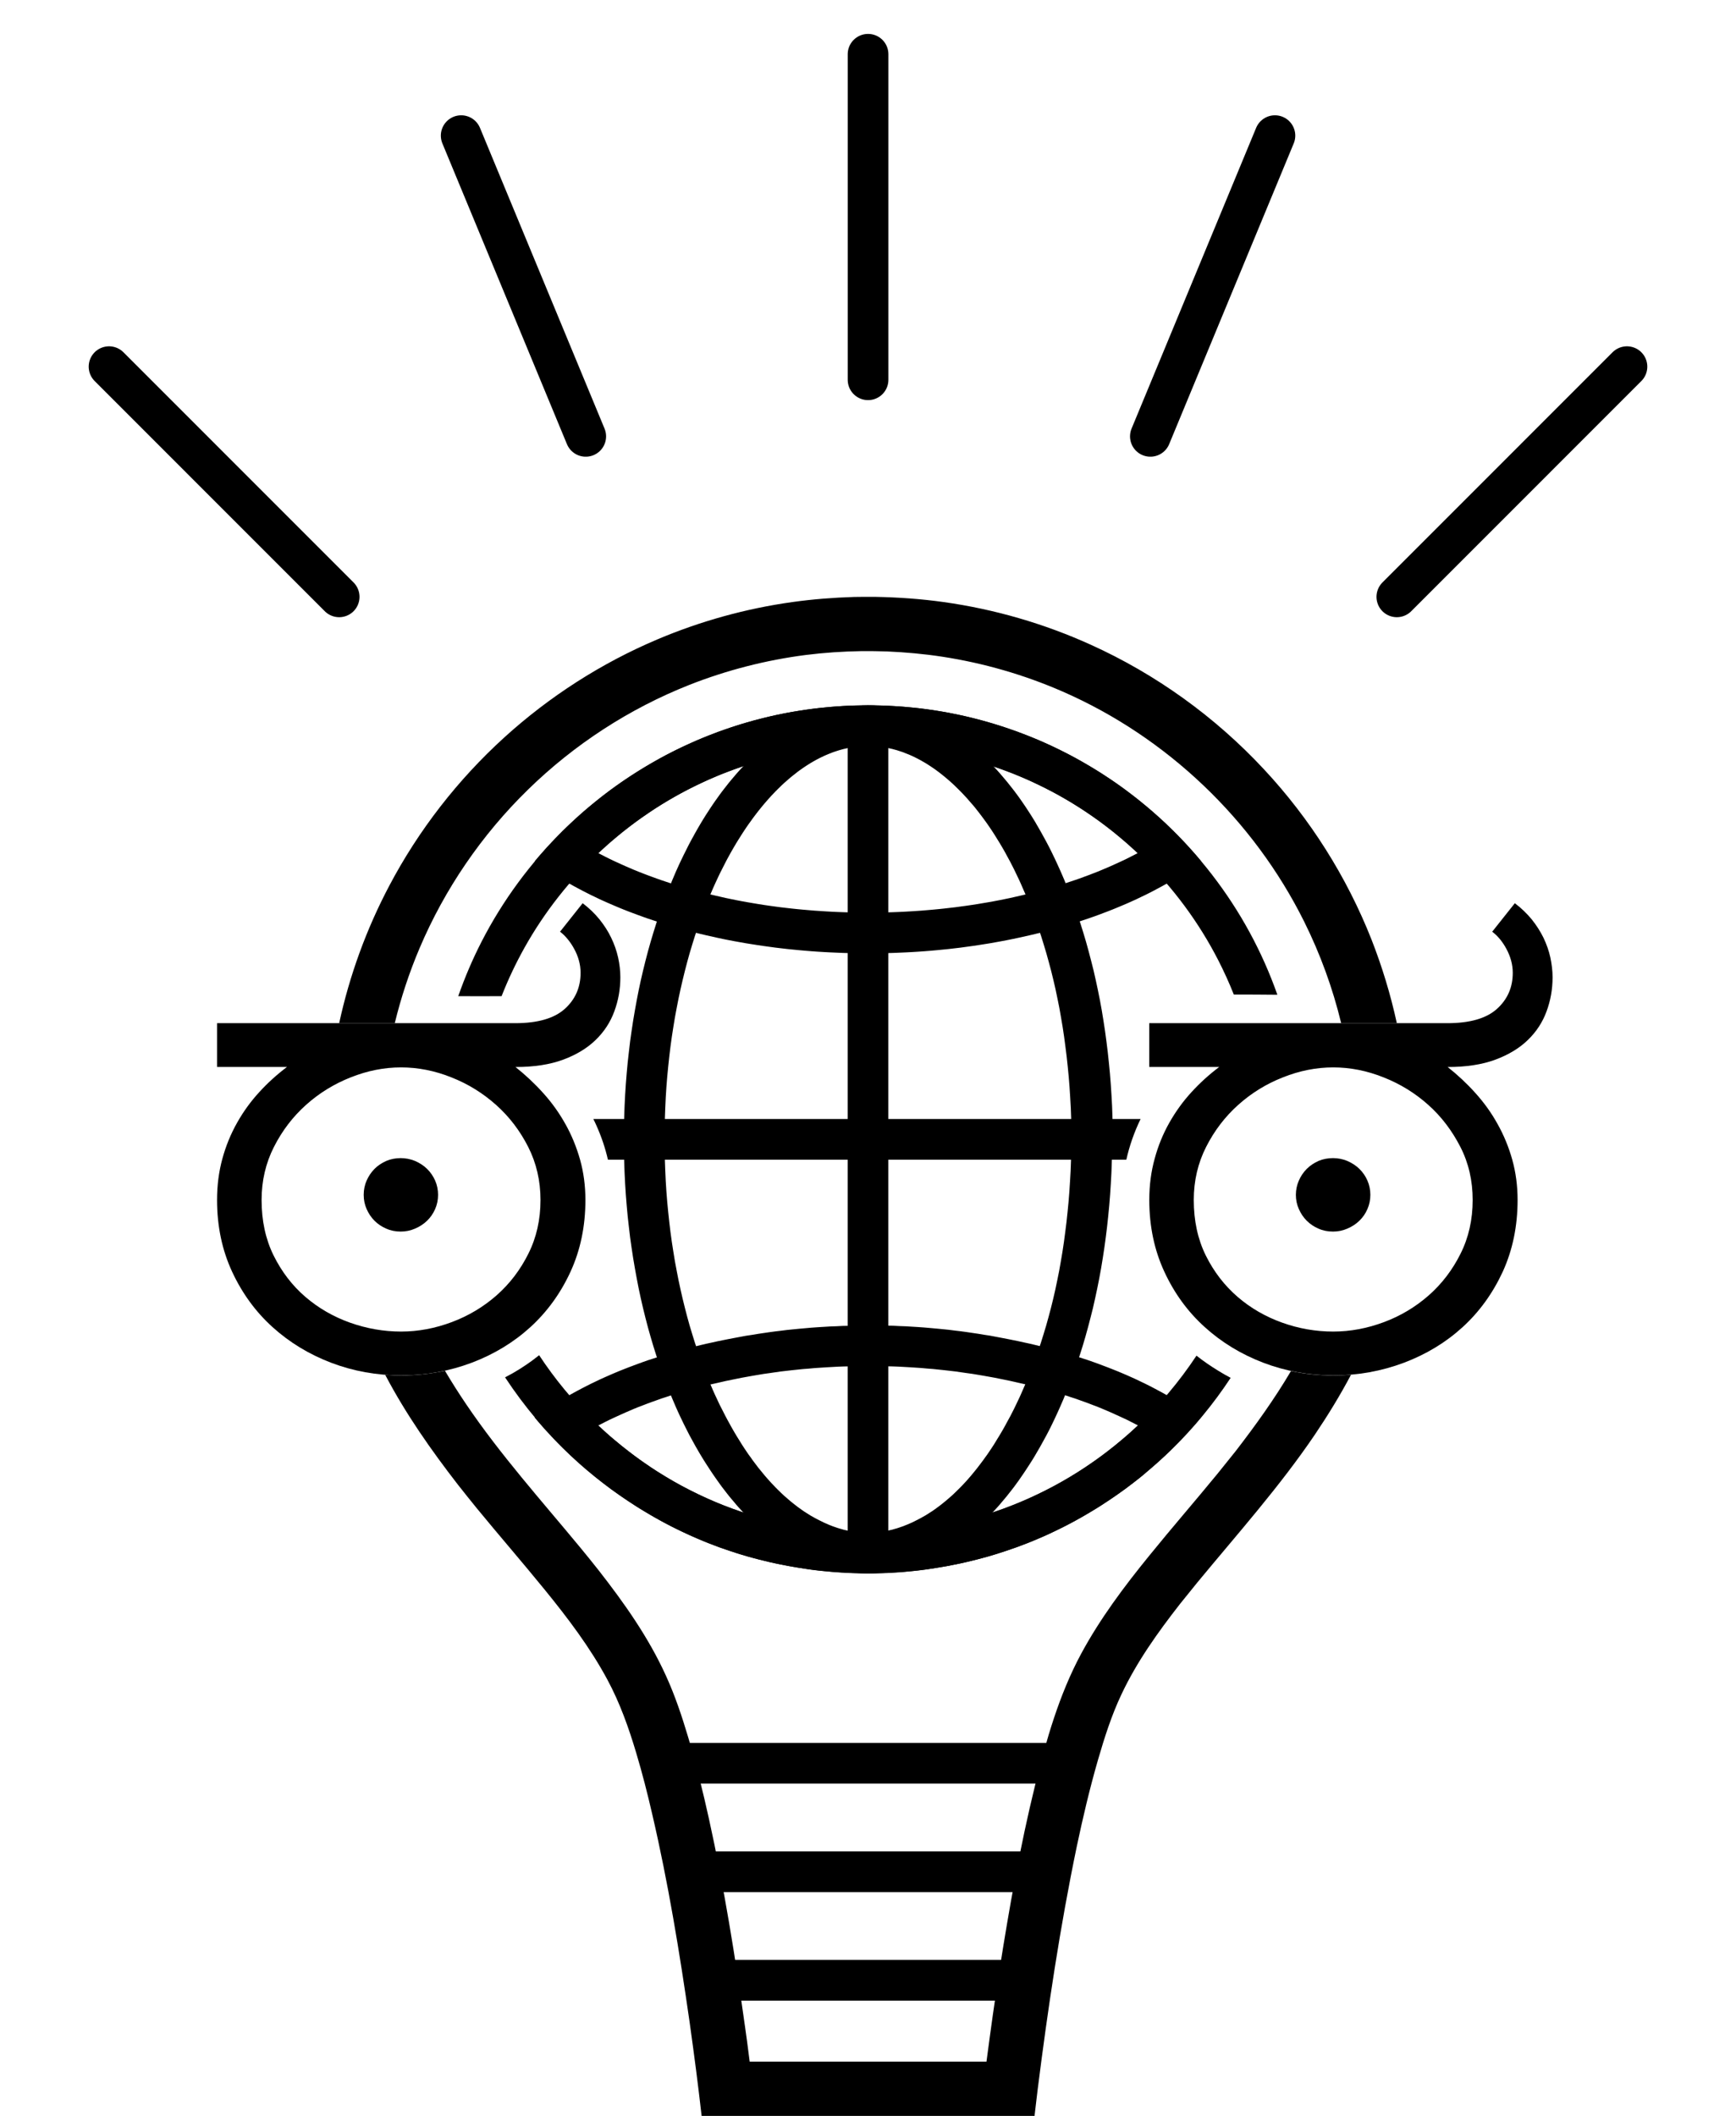 <?xml version="1.0" encoding="utf-8"?>
<!-- Generator: Adobe Illustrator 16.0.4, SVG Export Plug-In . SVG Version: 6.00 Build 0)  -->
<!DOCTYPE svg PUBLIC "-//W3C//DTD SVG 1.1//EN" "http://www.w3.org/Graphics/SVG/1.1/DTD/svg11.dtd">
<svg version="1.1" id="_x34_04" xmlns:x="http://ns.adobe.com/Extensibility/1.0/" xmlns:i="http://ns.adobe.com/AdobeIllustrator/10.0/" xmlns:graph="http://ns.adobe.com/Graphs/1.0/"
	 xmlns="http://www.w3.org/2000/svg" xmlns:xlink="http://www.w3.org/1999/xlink" xmlns:a="http://ns.adobe.com/AdobeSVGViewerExtensions/3.0/"
	 x="0px" y="0px" width="32px" height="39px" viewBox="0 0 32 39" enable-background="new 0 0 32 39" xml:space="preserve">
<g id="icon">
	<path fill="none" stroke="#000000" stroke-width="0.75" stroke-linejoin="round" stroke-miterlimit="10" d="M13.001,36.5H19
		 M12.501,34.5h7 M12.001,32.5h8"/>
	<path fill-rule="evenodd" clip-rule="evenodd" d="M8.202,25.266c0.124,0.209,0.255,0.416,0.392,0.618
		c0.634,0.937,1.39,1.778,2.108,2.647c0.113,0.137,0.224,0.275,0.334,0.414c0.474,0.607,0.922,1.24,1.241,1.945
		c0.167,0.365,0.294,0.748,0.409,1.133c0.147,0.494,0.27,0.994,0.381,1.496c0.282,1.276,0.489,2.569,0.67,3.864l0.033,0.237
		L13.819,38h4.365c0.038-0.289,0.077-0.579,0.118-0.868c0.039-0.274,0.08-0.549,0.122-0.823c0.18-1.144,0.381-2.285,0.657-3.408
		c0.204-0.828,0.44-1.66,0.846-2.416c0.351-0.651,0.796-1.245,1.263-1.818c0.41-0.506,0.839-0.999,1.252-1.503
		c0.112-0.138,0.224-0.277,0.335-0.417c0.366-0.475,0.716-0.961,1.02-1.477c0.253,0.055,0.513,0.082,0.78,0.082
		c0.109,0,0.219-0.004,0.327-0.014c-0.201,0.381-0.427,0.749-0.667,1.105c-0.651,0.961-1.426,1.828-2.163,2.721
		c-0.107,0.132-0.214,0.264-0.32,0.396c-0.409,0.524-0.799,1.068-1.083,1.672c-0.183,0.387-0.313,0.797-0.432,1.207
		c-0.152,0.526-0.278,1.061-0.391,1.597c-0.308,1.481-0.532,2.979-0.721,4.481l-0.031,0.26L19.07,39h-6.137
		c-0.031-0.275-0.065-0.553-0.1-0.828c-0.039-0.3-0.079-0.599-0.121-0.898c-0.185-1.287-0.395-2.572-0.69-3.838
		c-0.087-0.379-0.183-0.754-0.294-1.125c-0.139-0.466-0.301-0.922-0.531-1.35c-0.32-0.596-0.732-1.139-1.158-1.662
		c-0.411-0.505-0.839-0.998-1.252-1.501c-0.117-0.144-0.233-0.289-0.348-0.435c-0.493-0.637-0.955-1.295-1.331-2.008L7.099,25.34
		c0.097,0.008,0.195,0.012,0.294,0.012C7.67,25.352,7.94,25.322,8.202,25.266L8.202,25.266z M6.252,18.859
		c0.191-0.881,0.502-1.735,0.923-2.532c0.541-1.026,1.263-1.955,2.121-2.735c0.831-0.755,1.789-1.37,2.824-1.808
		c0.794-0.336,1.632-0.568,2.486-0.687c0.377-0.053,0.756-0.082,1.137-0.094C15.872,11.001,16,11,16.129,11.001
		c0.423,0.008,0.846,0.037,1.265,0.096c0.935,0.131,1.85,0.396,2.709,0.785c1.204,0.544,2.297,1.331,3.197,2.299
		c0.849,0.91,1.524,1.979,1.981,3.136c0.196,0.501,0.353,1.017,0.467,1.542h-1.026c-0.156-0.647-0.386-1.276-0.682-1.872
		c-0.934-1.877-2.528-3.398-4.449-4.239c-0.709-0.31-1.459-0.527-2.224-0.644c-0.338-0.052-0.678-0.082-1.02-0.097
		c-0.154-0.005-0.309-0.007-0.464-0.006c-0.344,0.006-0.686,0.028-1.027,0.071c-0.734,0.094-1.456,0.279-2.145,0.55
		c-1.109,0.438-2.126,1.099-2.978,1.932c-0.852,0.831-1.537,1.832-2.001,2.928c-0.189,0.446-0.341,0.907-0.455,1.377H6.252
		L6.252,18.859z"/>
	<path fill-rule="evenodd" clip-rule="evenodd" d="M22.685,25.396c-0.315,0.479-0.684,0.926-1.096,1.328
		c-0.714,0.696-1.557,1.258-2.475,1.646c-0.951,0.402-1.979,0.615-3.011,0.628c-1.037,0.013-2.072-0.174-3.037-0.554
		c-0.929-0.366-1.786-0.908-2.517-1.588c-0.469-0.438-0.886-0.932-1.239-1.469c0.048-0.025,0.096-0.051,0.144-0.078
		c0.17-0.098,0.332-0.207,0.484-0.33c0.288,0.437,0.622,0.842,0.997,1.207c0.646,0.631,1.41,1.142,2.242,1.494
		c0.862,0.363,1.793,0.557,2.729,0.567c0.939,0.012,1.878-0.157,2.752-0.502c0.842-0.331,1.619-0.823,2.281-1.438
		c0.423-0.395,0.798-0.839,1.116-1.32c0.126,0.1,0.259,0.191,0.396,0.275C22.528,25.311,22.606,25.354,22.685,25.396L22.685,25.396z
		 M22.743,18.331c-0.085-0.215-0.181-0.425-0.286-0.631c-0.718-1.402-1.895-2.552-3.314-3.235c-0.615-0.297-1.273-0.505-1.947-0.617
		c-0.334-0.055-0.67-0.085-1.008-0.096c-0.094-0.001-0.188-0.002-0.281-0.001c-0.339,0.006-0.676,0.031-1.011,0.083
		c-0.677,0.103-1.338,0.303-1.958,0.593c-1.374,0.641-2.53,1.718-3.27,3.041c-0.161,0.288-0.302,0.586-0.422,0.893
		c-0.266,0.002-0.533,0.001-0.799,0c0.12-0.344,0.263-0.679,0.429-1.003c0.778-1.518,2.043-2.768,3.57-3.526
		c0.675-0.336,1.397-0.574,2.139-0.707c0.366-0.065,0.735-0.103,1.107-0.119c0.137-0.004,0.275-0.006,0.413-0.005
		c0.373,0.007,0.746,0.035,1.114,0.091c0.748,0.114,1.479,0.336,2.163,0.655c1.545,0.722,2.84,1.941,3.654,3.44
		c0.2,0.368,0.371,0.753,0.51,1.148C23.278,18.332,23.01,18.331,22.743,18.331L22.743,18.331z"/>
	<path fill-rule="evenodd" clip-rule="evenodd" d="M21.025,20.625c-0.116,0.238-0.205,0.491-0.263,0.75h-9.556
		c-0.049-0.214-0.12-0.424-0.21-0.625c-0.019-0.043-0.038-0.084-0.059-0.125H21.025L21.025,20.625z"/>
	
		<line fill="none" stroke="#000000" stroke-width="0.75" stroke-linejoin="round" stroke-miterlimit="10" x1="16" y1="13.2" x2="16" y2="28.8"/>
	<path fill-rule="evenodd" clip-rule="evenodd" d="M16.059,13.001l0.058,0.002l0.058,0.003l0.059,0.004l0.057,0.006l0.057,0.007
		l0.057,0.009l0.058,0.009l0.058,0.011l0.056,0.012l0.056,0.014l0.057,0.014l0.056,0.016l0.055,0.017l0.056,0.018l0.056,0.02
		l0.054,0.02l0.055,0.022l0.055,0.023l0.054,0.024l0.054,0.025l0.054,0.027l0.054,0.027l0.053,0.029l0.052,0.03l0.054,0.031
		l0.052,0.032l0.052,0.033l0.051,0.034l0.052,0.035l0.051,0.037l0.051,0.037l0.05,0.039l0.05,0.039l0.051,0.041l0.049,0.041
		l0.049,0.043l0.049,0.044l0.048,0.044l0.048,0.046l0.049,0.047l0.047,0.048l0.047,0.048l0.047,0.05l0.046,0.05l0.046,0.052
		l0.045,0.053l0.045,0.053l0.045,0.054l0.044,0.056l0.045,0.056l0.044,0.057l0.043,0.058l0.043,0.059l0.042,0.06l0.042,0.061
		l0.041,0.061l0.041,0.063l0.041,0.063l0.04,0.064l0.04,0.065l0.038,0.066l0.039,0.067l0.038,0.067l0.038,0.069l0.038,0.069
		l0.037,0.069l0.037,0.071l0.036,0.072l0.035,0.072l0.035,0.073l0.034,0.073l0.034,0.075l0.034,0.075l0.066,0.153l0.062,0.155
		l0.062,0.158l0.06,0.161l0.057,0.164l0.057,0.166l0.053,0.169l0.051,0.171l0.048,0.174l0.046,0.176l0.045,0.178l0.041,0.181
		l0.039,0.183l0.037,0.184l0.034,0.187l0.031,0.189l0.029,0.191l0.026,0.192l0.024,0.195l0.021,0.196l0.019,0.197l0.016,0.2
		l0.013,0.201l0.011,0.201l0.007,0.204l0.005,0.205L20.5,21l-0.001,0.206l-0.005,0.205l-0.007,0.204l-0.011,0.201l-0.013,0.201
		l-0.016,0.2l-0.019,0.197l-0.021,0.196l-0.024,0.195l-0.026,0.191l-0.029,0.191l-0.031,0.188l-0.034,0.187l-0.037,0.185
		l-0.039,0.183l-0.041,0.182l-0.045,0.178l-0.046,0.176l-0.048,0.174l-0.051,0.172l-0.053,0.168l-0.057,0.166l-0.057,0.164
		l-0.06,0.162l-0.062,0.157l-0.062,0.155l-0.066,0.152l-0.034,0.076l-0.034,0.074l-0.034,0.073l-0.035,0.073l-0.035,0.072
		l-0.036,0.071l-0.037,0.071l-0.037,0.068l-0.038,0.069l-0.038,0.069l-0.038,0.066l-0.039,0.067l-0.038,0.065l-0.04,0.065
		l-0.04,0.063l-0.041,0.063l-0.041,0.063l-0.041,0.061l-0.042,0.061l-0.042,0.061l-0.043,0.059l-0.043,0.059l-0.044,0.057
		l-0.045,0.057l-0.044,0.056l-0.045,0.054l-0.045,0.053l-0.045,0.054l-0.046,0.052l-0.046,0.05l-0.047,0.05l-0.047,0.049
		l-0.047,0.047l-0.049,0.048l-0.048,0.046l-0.048,0.044l-0.049,0.044l-0.049,0.043l-0.049,0.041l-0.051,0.041l-0.05,0.039
		l-0.05,0.039L17.7,28.408l-0.051,0.037l-0.052,0.035l-0.051,0.033l-0.052,0.033l-0.052,0.032l-0.054,0.03l-0.052,0.031
		l-0.053,0.028l-0.054,0.026l-0.054,0.027l-0.054,0.025l-0.054,0.023l-0.055,0.023l-0.055,0.021l-0.054,0.021l-0.056,0.021
		l-0.056,0.018l-0.055,0.018l-0.056,0.016l-0.057,0.014l-0.056,0.014l-0.056,0.013l-0.058,0.011l-0.058,0.009l-0.057,0.009
		l-0.057,0.008l-0.057,0.006l-0.059,0.004l-0.058,0.003l-0.058,0.002L16,29l-0.058-0.001l-0.058-0.002l-0.058-0.003l-0.057-0.004
		l-0.058-0.006l-0.057-0.008l-0.057-0.009l-0.057-0.009l-0.056-0.011l-0.057-0.013l-0.056-0.014l-0.056-0.014l-0.056-0.016
		l-0.055-0.018l-0.055-0.018l-0.055-0.021l-0.055-0.021l-0.055-0.021l-0.054-0.023l-0.054-0.023l-0.054-0.025l-0.053-0.027
		l-0.053-0.026l-0.053-0.028l-0.053-0.031l-0.052-0.03l-0.053-0.032l-0.051-0.033l-0.052-0.033l-0.051-0.035L14.3,28.408
		l-0.051-0.037l-0.05-0.039l-0.05-0.039l-0.05-0.041l-0.049-0.041l-0.049-0.043l-0.049-0.044l-0.048-0.044l-0.048-0.046
		l-0.048-0.048l-0.047-0.047l-0.047-0.049l-0.047-0.05l-0.046-0.05l-0.046-0.052l-0.045-0.054l-0.045-0.053l-0.045-0.054
		l-0.044-0.056l-0.044-0.057l-0.044-0.057l-0.043-0.059l-0.042-0.059l-0.043-0.061l-0.042-0.061l-0.041-0.061l-0.041-0.063
		l-0.041-0.063l-0.04-0.063l-0.04-0.065l-0.039-0.065l-0.039-0.067l-0.038-0.066l-0.038-0.069l-0.038-0.069l-0.037-0.068
		l-0.036-0.071l-0.036-0.071l-0.036-0.072l-0.035-0.073l-0.035-0.073l-0.034-0.074l-0.034-0.076l-0.065-0.152l-0.064-0.155
		l-0.062-0.157l-0.06-0.162l-0.057-0.164l-0.055-0.166l-0.053-0.168l-0.051-0.172l-0.049-0.174l-0.046-0.176l-0.044-0.178
		l-0.042-0.182l-0.039-0.183l-0.036-0.185l-0.034-0.187l-0.032-0.188l-0.029-0.191l-0.027-0.191l-0.023-0.195l-0.022-0.196
		l-0.018-0.197l-0.016-0.2l-0.013-0.201l-0.01-0.201l-0.007-0.204l-0.004-0.205L11.5,21l0.002-0.206l0.004-0.205l0.007-0.204
		l0.01-0.201l0.013-0.201l0.016-0.2l0.018-0.197l0.022-0.196l0.023-0.195l0.027-0.192l0.029-0.191l0.032-0.189l0.034-0.187
		l0.036-0.184l0.039-0.183l0.042-0.181l0.044-0.178l0.046-0.176l0.049-0.174l0.051-0.171l0.053-0.169l0.055-0.166l0.057-0.164
		l0.06-0.161l0.062-0.158l0.064-0.155l0.065-0.153l0.034-0.075l0.034-0.075l0.035-0.073l0.035-0.073l0.036-0.072l0.036-0.072
		l0.036-0.071l0.037-0.069l0.038-0.069l0.038-0.069l0.038-0.067l0.039-0.067l0.039-0.066l0.04-0.065l0.04-0.064l0.041-0.063
		l0.041-0.063l0.041-0.061l0.042-0.061l0.043-0.06l0.042-0.059l0.043-0.058l0.044-0.057l0.044-0.056l0.044-0.056l0.045-0.054
		l0.045-0.053l0.045-0.053l0.046-0.052l0.046-0.05l0.047-0.05l0.047-0.048l0.047-0.048l0.048-0.047l0.048-0.046l0.048-0.044
		l0.049-0.044l0.049-0.043l0.049-0.041l0.05-0.041l0.05-0.039l0.05-0.039l0.051-0.037l0.051-0.037l0.051-0.035l0.052-0.034
		l0.051-0.033l0.053-0.032l0.052-0.031l0.053-0.03l0.053-0.029l0.053-0.027l0.053-0.027l0.054-0.025l0.054-0.024l0.054-0.023
		l0.055-0.022l0.055-0.02l0.055-0.02l0.055-0.018l0.055-0.017l0.056-0.016l0.056-0.014l0.056-0.014l0.057-0.012l0.056-0.011
		l0.057-0.009l0.057-0.009l0.057-0.007l0.058-0.006l0.057-0.004l0.058-0.003l0.058-0.002L16,13L16.059,13.001L16.059,13.001z
		 M15.959,13.751l-0.041,0.001l-0.041,0.002l-0.041,0.003l-0.041,0.005l-0.04,0.005l-0.041,0.006l-0.04,0.006l-0.041,0.008
		l-0.04,0.009l-0.041,0.009l-0.04,0.011l-0.04,0.011l-0.041,0.013l-0.04,0.013l-0.041,0.014l-0.04,0.016l-0.041,0.016l-0.04,0.017
		l-0.041,0.018l-0.04,0.019l-0.041,0.02l-0.041,0.021l-0.04,0.022l-0.041,0.023l-0.041,0.024l-0.04,0.025l-0.041,0.026l-0.041,0.027
		l-0.04,0.028l-0.041,0.029l-0.041,0.03l-0.04,0.032l-0.041,0.032l-0.041,0.033l-0.04,0.034l-0.04,0.035l-0.041,0.036l-0.04,0.037
		l-0.04,0.039l-0.04,0.039l-0.04,0.04l-0.039,0.041l-0.04,0.042l-0.039,0.043l-0.04,0.045L14.1,14.801l-0.039,0.046l-0.038,0.047
		l-0.039,0.048l-0.038,0.049l-0.038,0.05l-0.038,0.051l-0.037,0.052l-0.038,0.052l-0.037,0.054l-0.037,0.055l-0.036,0.055
		l-0.036,0.057l-0.036,0.057l-0.036,0.058l-0.035,0.059l-0.035,0.06l-0.035,0.061l-0.034,0.062l-0.034,0.062l-0.033,0.063
		l-0.033,0.065l-0.033,0.065l-0.033,0.065l-0.032,0.067l-0.031,0.067l-0.032,0.069l-0.03,0.067l-0.061,0.142l-0.059,0.143
		l-0.057,0.146l-0.055,0.149l-0.053,0.152L12.81,17.25l-0.049,0.157l-0.048,0.16l-0.045,0.162l-0.043,0.165l-0.041,0.167
		l-0.039,0.169l-0.037,0.172l-0.034,0.174l-0.033,0.176l-0.029,0.177l-0.028,0.18l-0.025,0.182l-0.022,0.183l-0.02,0.186
		l-0.018,0.188l-0.015,0.188l-0.012,0.189l-0.009,0.192l-0.007,0.192l-0.004,0.195L12.25,21l0.002,0.195l0.004,0.195l0.007,0.192
		l0.009,0.192l0.012,0.189l0.015,0.188l0.018,0.188l0.02,0.186l0.022,0.184l0.025,0.182l0.028,0.18l0.029,0.178l0.033,0.176
		l0.034,0.174l0.037,0.172l0.039,0.17l0.041,0.166l0.043,0.166l0.045,0.162l0.048,0.159l0.049,0.157l0.052,0.154l0.053,0.152
		l0.055,0.148l0.057,0.146l0.059,0.143l0.061,0.142l0.03,0.067l0.032,0.068l0.031,0.067l0.032,0.067l0.033,0.064l0.033,0.065
		l0.033,0.065l0.033,0.062l0.034,0.062l0.034,0.062l0.035,0.062l0.035,0.06l0.035,0.059l0.036,0.058l0.036,0.058l0.036,0.058
		l0.036,0.055l0.037,0.055l0.037,0.055l0.038,0.051l0.037,0.053l0.038,0.051l0.038,0.05l0.038,0.05l0.039,0.047l0.038,0.047
		l0.039,0.047l0.039,0.045l0.04,0.045l0.039,0.043l0.04,0.042l0.039,0.041l0.04,0.04l0.04,0.039l0.04,0.039l0.04,0.037l0.041,0.035
		l0.04,0.035l0.04,0.034l0.041,0.033l0.041,0.032l0.04,0.031l0.041,0.03l0.041,0.029l0.04,0.028l0.041,0.026l0.041,0.026l0.04,0.025
		l0.041,0.023l0.041,0.023l0.04,0.021l0.041,0.021l0.041,0.02l0.04,0.02l0.041,0.018l0.04,0.018l0.041,0.016l0.04,0.016l0.041,0.014
		l0.04,0.014l0.041,0.013l0.04,0.011l0.04,0.012l0.041,0.009l0.04,0.009l0.041,0.008l0.04,0.006l0.041,0.006l0.04,0.006l0.041,0.005
		l0.041,0.003l0.041,0.002l0.041,0.001L16,28.25l0.041-0.001l0.041-0.001l0.041-0.002l0.041-0.003l0.041-0.005l0.04-0.006
		l0.041-0.006l0.041-0.006l0.04-0.008l0.04-0.009l0.041-0.009l0.04-0.012l0.041-0.011l0.039-0.013l0.041-0.014l0.041-0.014
		l0.039-0.016l0.041-0.016l0.041-0.018l0.041-0.018l0.041-0.02l0.039-0.02l0.041-0.021l0.041-0.021l0.04-0.023l0.041-0.023
		l0.041-0.025l0.04-0.026l0.041-0.026l0.041-0.028l0.04-0.029l0.041-0.03l0.041-0.031l0.04-0.032l0.041-0.033l0.04-0.034
		l0.041-0.035l0.04-0.035l0.04-0.037l0.04-0.039l0.04-0.039l0.04-0.04l0.04-0.041l0.039-0.042l0.04-0.043l0.039-0.045l0.039-0.045
		l0.039-0.047l0.038-0.047l0.038-0.047l0.038-0.05l0.038-0.05l0.038-0.051l0.038-0.053l0.037-0.051l0.037-0.055l0.037-0.055
		l0.036-0.055l0.036-0.058l0.035-0.058l0.036-0.058l0.035-0.059l0.035-0.06l0.035-0.062l0.033-0.062l0.034-0.062l0.034-0.062
		l0.033-0.065l0.033-0.065l0.031-0.064l0.032-0.067l0.032-0.067l0.031-0.068l0.029-0.067l0.062-0.142l0.059-0.143l0.058-0.146
		l0.055-0.148l0.054-0.152l0.052-0.154l0.049-0.157l0.048-0.159l0.045-0.162l0.044-0.166l0.041-0.166l0.039-0.17l0.036-0.172
		l0.035-0.174l0.031-0.176l0.03-0.178l0.027-0.18l0.024-0.182l0.023-0.184l0.02-0.186l0.018-0.188l0.015-0.188l0.012-0.189
		l0.011-0.192l0.007-0.192l0.004-0.195L19.75,21l-0.001-0.195l-0.004-0.195l-0.007-0.192l-0.011-0.192l-0.012-0.189l-0.015-0.188
		l-0.018-0.188l-0.02-0.186l-0.023-0.183l-0.024-0.182l-0.027-0.18l-0.03-0.177l-0.031-0.176l-0.035-0.174l-0.036-0.172
		l-0.039-0.169l-0.041-0.167l-0.044-0.165l-0.045-0.162l-0.048-0.16L19.19,17.25l-0.052-0.154l-0.054-0.152l-0.055-0.149
		l-0.058-0.146l-0.059-0.143l-0.062-0.142l-0.029-0.067l-0.031-0.069l-0.032-0.067l-0.032-0.067l-0.031-0.065l-0.033-0.065
		l-0.033-0.065l-0.034-0.063l-0.034-0.062l-0.033-0.062l-0.035-0.061l-0.035-0.06l-0.035-0.059l-0.036-0.058l-0.035-0.057
		l-0.036-0.057l-0.036-0.055l-0.037-0.055l-0.037-0.054l-0.037-0.052l-0.038-0.052l-0.038-0.051l-0.038-0.05l-0.038-0.049
		l-0.038-0.048l-0.038-0.047L17.9,14.801l-0.039-0.045l-0.039-0.045l-0.04-0.043l-0.039-0.042l-0.04-0.041l-0.04-0.04l-0.04-0.039
		l-0.04-0.039l-0.04-0.037l-0.04-0.036l-0.041-0.035l-0.04-0.034l-0.041-0.033l-0.04-0.032L17.3,14.228l-0.041-0.03l-0.04-0.029
		l-0.041-0.028l-0.041-0.027l-0.04-0.026l-0.041-0.025l-0.041-0.024l-0.04-0.023l-0.041-0.022l-0.041-0.021l-0.039-0.02
		l-0.041-0.019l-0.041-0.018l-0.041-0.017l-0.041-0.016l-0.039-0.016l-0.041-0.014l-0.041-0.013l-0.039-0.013l-0.041-0.011
		l-0.04-0.011l-0.041-0.009l-0.04-0.009l-0.04-0.008l-0.041-0.006l-0.04-0.006l-0.041-0.005l-0.041-0.005l-0.041-0.003l-0.041-0.002
		l-0.041-0.001L16,13.75L15.959,13.751L15.959,13.751z"/>
	<path fill-rule="evenodd" clip-rule="evenodd" d="M16.116,13.001l0.114,0.002l0.115,0.004l0.114,0.006l0.114,0.007l0.113,0.009
		L16.8,13.04l0.113,0.011l0.112,0.014l0.11,0.015l0.112,0.017l0.11,0.018l0.109,0.019l0.11,0.022l0.108,0.022l0.108,0.024
		l0.108,0.026l0.107,0.027l0.106,0.028l0.106,0.03l0.105,0.031l0.104,0.033l0.105,0.034l0.103,0.036l0.104,0.036l0.103,0.039
		l0.102,0.039l0.102,0.041l0.101,0.042l0.1,0.044l0.099,0.045l0.099,0.046l0.097,0.047l0.097,0.049l0.097,0.05l0.095,0.051
		l0.095,0.053l0.093,0.054l0.094,0.055l0.092,0.056l0.092,0.057l0.09,0.059l0.09,0.059l0.089,0.061l0.088,0.062l0.087,0.063
		l0.086,0.065l0.085,0.065l0.085,0.067l0.083,0.068l0.082,0.068l0.082,0.07l0.08,0.071l0.08,0.072l0.079,0.073l0.076,0.074
		l0.077,0.075l0.075,0.076l0.075,0.077l0.074,0.078l0.071,0.079l0.072,0.08l0.07,0.081l0.068,0.082l-0.065,0.048l-0.068,0.048
		l-0.068,0.047l-0.07,0.046l-0.072,0.046l-0.072,0.045l-0.073,0.045l-0.075,0.044l-0.075,0.043l-0.077,0.043l-0.078,0.042
		l-0.079,0.042l-0.079,0.041l-0.082,0.041l-0.082,0.039l-0.083,0.04l-0.084,0.038l-0.085,0.038l-0.087,0.037l-0.088,0.037
		l-0.088,0.036l-0.089,0.035l-0.09,0.034l-0.09,0.034l-0.092,0.033l-0.094,0.033l-0.093,0.031l-0.095,0.031l-0.095,0.031
		l-0.097,0.029l-0.097,0.029l-0.098,0.028l-0.099,0.027l-0.099,0.027l-0.101,0.026l-0.101,0.025l-0.102,0.024l-0.103,0.023
		l-0.103,0.023l-0.104,0.022l-0.104,0.021l-0.105,0.02l-0.105,0.019l-0.106,0.019l-0.107,0.017l-0.107,0.017l-0.109,0.016
		l-0.108,0.015l-0.109,0.015l-0.111,0.013l-0.11,0.013l-0.111,0.011l-0.112,0.011l-0.112,0.01l-0.113,0.009l-0.113,0.008
		l-0.113,0.007l-0.115,0.006l-0.115,0.005l-0.115,0.005l-0.115,0.003l-0.117,0.003l-0.117,0.001H16h-0.117l-0.117-0.001
		l-0.116-0.003l-0.116-0.003l-0.116-0.005l-0.115-0.005l-0.114-0.006l-0.115-0.007l-0.113-0.008l-0.113-0.009l-0.113-0.01
		l-0.112-0.011l-0.111-0.011l-0.111-0.013l-0.11-0.013l-0.11-0.015l-0.109-0.015l-0.108-0.016l-0.108-0.017l-0.107-0.017
		l-0.107-0.019l-0.106-0.019l-0.105-0.02l-0.105-0.021l-0.103-0.022l-0.103-0.023l-0.103-0.023l-0.101-0.024l-0.101-0.025
		l-0.1-0.026l-0.1-0.027l-0.098-0.027l-0.098-0.028l-0.097-0.029l-0.096-0.029l-0.095-0.031l-0.094-0.031l-0.094-0.031l-0.093-0.033
		l-0.091-0.033l-0.091-0.034l-0.09-0.034l-0.089-0.035l-0.088-0.036l-0.087-0.037l-0.086-0.037l-0.086-0.038l-0.084-0.038
		l-0.083-0.04l-0.082-0.039l-0.081-0.041l-0.08-0.041l-0.079-0.042l-0.078-0.042l-0.077-0.043l-0.076-0.043l-0.075-0.044
		l-0.073-0.045l-0.073-0.045l-0.071-0.046l-0.07-0.046l-0.069-0.047l-0.068-0.048l-0.067-0.048l0.069-0.082l0.071-0.081l0.071-0.08
		l0.073-0.079l0.073-0.078l0.075-0.077l0.075-0.076l0.077-0.075l0.078-0.074l0.078-0.073l0.08-0.072l0.08-0.071l0.082-0.07
		l0.082-0.068l0.084-0.068l0.084-0.067l0.085-0.065l0.086-0.065l0.087-0.063l0.088-0.062l0.089-0.061l0.089-0.059l0.091-0.059
		l0.091-0.057l0.092-0.056l0.093-0.055l0.094-0.054l0.094-0.053l0.095-0.051l0.096-0.05l0.097-0.049l0.098-0.047l0.098-0.046
		l0.099-0.045l0.099-0.044l0.101-0.042l0.101-0.041l0.102-0.039l0.102-0.039l0.103-0.036l0.104-0.036l0.104-0.034l0.105-0.033
		l0.106-0.031l0.106-0.03l0.107-0.028l0.107-0.027l0.108-0.026l0.108-0.024l0.109-0.022l0.11-0.022l0.11-0.019l0.111-0.018
		l0.111-0.017l0.111-0.015l0.112-0.014L15.2,13.04l0.113-0.011l0.113-0.009l0.114-0.007l0.115-0.006l0.114-0.004l0.116-0.002L16,13
		L16.116,13.001L16.116,13.001z M15.895,13.751l-0.104,0.002l-0.104,0.004l-0.104,0.005l-0.104,0.006l-0.102,0.008l-0.103,0.01
		l-0.102,0.011l-0.102,0.012l-0.101,0.014l-0.1,0.015l-0.101,0.016l-0.099,0.018l-0.099,0.019l-0.099,0.02l-0.099,0.022
		l-0.097,0.023l-0.097,0.025l-0.097,0.026l-0.096,0.027l-0.096,0.028l-0.095,0.03l-0.094,0.03l-0.094,0.033l-0.094,0.033
		l-0.092,0.035l-0.093,0.035l-0.091,0.037l-0.091,0.039l-0.09,0.039l-0.09,0.041l-0.089,0.042l-0.088,0.043L12.7,14.543
		l-0.087,0.045l-0.086,0.046l-0.086,0.048l-0.085,0.049l-0.084,0.049l-0.083,0.051l-0.083,0.052l-0.082,0.053l-0.081,0.055
		l-0.08,0.055l-0.08,0.056l-0.079,0.057l-0.078,0.059l-0.077,0.059l-0.077,0.06l-0.075,0.062l-0.075,0.062l-0.074,0.063
		l-0.073,0.065l-0.072,0.065l-0.071,0.066l-0.004,0.004l0.05,0.026l0.072,0.037l0.074,0.037l0.074,0.036l0.076,0.035l0.077,0.035
		l0.078,0.035l0.079,0.034l0.079,0.034l0.081,0.033l0.082,0.032l0.083,0.032l0.084,0.031l0.085,0.031l0.085,0.03l0.087,0.029
		l0.087,0.029l0.089,0.028l0.089,0.027l0.09,0.027l0.091,0.026l0.092,0.026l0.093,0.024l0.093,0.024l0.095,0.024l0.095,0.022
		l0.096,0.022l0.096,0.022l0.097,0.02l0.098,0.02l0.099,0.019l0.1,0.018l0.1,0.017l0.101,0.017l0.101,0.016l0.102,0.015l0.103,0.014
		l0.103,0.014l0.104,0.012l0.105,0.012l0.105,0.011l0.106,0.01l0.106,0.009l0.107,0.009l0.107,0.007l0.108,0.007l0.108,0.006
		l0.109,0.005l0.11,0.004l0.109,0.003l0.11,0.003l0.111,0.001H16h0.111l0.111-0.001l0.109-0.003l0.109-0.003l0.109-0.004
		l0.109-0.005l0.107-0.006l0.108-0.007l0.106-0.007l0.107-0.009l0.106-0.009l0.105-0.01l0.105-0.011l0.104-0.012l0.104-0.012
		l0.103-0.014l0.104-0.014l0.102-0.015l0.103-0.016l0.1-0.017l0.101-0.017l0.1-0.018l0.099-0.019l0.099-0.02l0.097-0.02l0.097-0.022
		l0.096-0.022l0.096-0.022l0.094-0.024l0.093-0.024l0.093-0.024l0.093-0.026l0.091-0.026l0.09-0.027l0.089-0.027l0.089-0.028
		l0.087-0.029l0.087-0.029l0.087-0.03l0.084-0.031l0.084-0.031l0.083-0.032l0.082-0.032l0.08-0.033l0.08-0.034l0.079-0.034
		l0.077-0.035l0.077-0.035l0.076-0.035l0.075-0.036l0.072-0.037l0.073-0.037l0.049-0.026l-0.003-0.004l-0.072-0.066l-0.071-0.065
		l-0.073-0.065l-0.074-0.063l-0.075-0.062l-0.074-0.062l-0.077-0.06l-0.077-0.059l-0.078-0.059l-0.079-0.057l-0.079-0.056
		l-0.081-0.055l-0.081-0.055l-0.082-0.053l-0.083-0.052l-0.083-0.051l-0.084-0.049l-0.085-0.049l-0.086-0.048l-0.086-0.046
		L19.3,14.543l-0.088-0.044l-0.088-0.043l-0.089-0.042l-0.089-0.041l-0.091-0.039l-0.092-0.039l-0.091-0.037l-0.092-0.035
		l-0.093-0.035l-0.094-0.033l-0.094-0.033l-0.095-0.03l-0.095-0.03l-0.096-0.028l-0.097-0.027l-0.096-0.026l-0.098-0.025
		l-0.098-0.023l-0.098-0.022l-0.1-0.02l-0.099-0.019l-0.1-0.018l-0.101-0.016l-0.101-0.015l-0.102-0.014l-0.102-0.012l-0.102-0.011
		l-0.103-0.01l-0.103-0.008l-0.104-0.006l-0.103-0.005l-0.104-0.004l-0.104-0.002L16,13.75L15.895,13.751L15.895,13.751z"/>
	<path fill-rule="evenodd" clip-rule="evenodd" d="M16.117,24.43h0.117l0.117,0.004l0.115,0.002l0.115,0.006l0.115,0.004
		l0.115,0.007l0.113,0.007l0.113,0.008l0.113,0.01l0.112,0.01l0.112,0.011l0.111,0.011l0.11,0.014l0.111,0.013l0.109,0.015
		l0.108,0.016l0.109,0.016l0.107,0.018l0.107,0.016l0.106,0.02l0.105,0.02l0.105,0.02l0.104,0.021l0.104,0.021l0.103,0.023
		l0.103,0.022l0.102,0.024l0.101,0.025l0.101,0.025l0.099,0.027l0.099,0.027l0.098,0.027l0.097,0.029l0.097,0.029l0.095,0.03
		l0.095,0.031l0.093,0.03l0.094,0.033l0.092,0.033l0.09,0.034l0.09,0.034l0.089,0.035l0.088,0.035l0.088,0.037l0.087,0.037
		l0.085,0.038l0.084,0.038l0.083,0.04l0.082,0.039l0.082,0.041l0.079,0.041l0.079,0.042l0.078,0.042l0.077,0.043l0.075,0.043
		l0.075,0.044l0.073,0.045l0.072,0.045l0.072,0.047l0.07,0.045l0.068,0.047l0.068,0.049l0.065,0.048l-0.068,0.082l-0.07,0.081
		l-0.072,0.08l-0.071,0.078l-0.074,0.078l-0.075,0.078l-0.075,0.075l-0.077,0.075l-0.076,0.074l-0.079,0.072l-0.08,0.072
		l-0.08,0.071l-0.082,0.069L21.08,27.18l-0.083,0.068l-0.085,0.066l-0.085,0.065l-0.086,0.065l-0.087,0.062l-0.088,0.062
		l-0.089,0.061l-0.09,0.059l-0.09,0.06l-0.092,0.058l-0.092,0.055l-0.094,0.056l-0.093,0.054l-0.095,0.053l-0.095,0.052l-0.097,0.05
		l-0.097,0.049l-0.097,0.047l-0.099,0.047l-0.099,0.045l-0.1,0.043l-0.101,0.043l-0.102,0.041l-0.102,0.039l-0.103,0.039
		l-0.104,0.035l-0.103,0.036l-0.105,0.034l-0.104,0.033l-0.105,0.031l-0.106,0.029l-0.106,0.028l-0.107,0.026l-0.108,0.026
		l-0.108,0.024l-0.108,0.021l-0.11,0.022l-0.109,0.019l-0.11,0.018l-0.112,0.018l-0.11,0.016l-0.112,0.014L16.8,28.96l-0.112,0.011
		l-0.113,0.01l-0.114,0.006l-0.114,0.007l-0.115,0.004l-0.114,0.002L16,29l-0.115-0.001l-0.116-0.002l-0.114-0.004l-0.115-0.007
		l-0.114-0.006l-0.113-0.01L15.2,28.96l-0.113-0.011l-0.112-0.014l-0.111-0.016l-0.111-0.018l-0.111-0.018l-0.11-0.019l-0.11-0.022
		l-0.109-0.021l-0.108-0.024l-0.108-0.026l-0.107-0.026l-0.107-0.028l-0.106-0.029l-0.106-0.031l-0.105-0.033l-0.104-0.034
		l-0.104-0.036l-0.103-0.035l-0.102-0.039l-0.102-0.039l-0.101-0.041l-0.101-0.043l-0.099-0.043l-0.099-0.045l-0.098-0.047
		l-0.098-0.047l-0.097-0.049l-0.096-0.05l-0.095-0.052l-0.094-0.053l-0.094-0.054l-0.093-0.056l-0.092-0.055l-0.091-0.058
		l-0.091-0.06l-0.089-0.059l-0.089-0.061l-0.088-0.062l-0.087-0.062l-0.086-0.065l-0.085-0.065l-0.084-0.066L10.92,27.18
		l-0.082-0.068l-0.082-0.069l-0.08-0.071l-0.08-0.072l-0.078-0.072l-0.078-0.074l-0.077-0.075l-0.075-0.075l-0.075-0.078
		l-0.073-0.078l-0.073-0.078l-0.071-0.08l-0.071-0.081l-0.069-0.082l0.067-0.048l0.068-0.049l0.069-0.047l0.07-0.045l0.071-0.047
		l0.073-0.045l0.073-0.045l0.075-0.044l0.076-0.043l0.077-0.043l0.078-0.042l0.079-0.042l0.08-0.041l0.081-0.041l0.082-0.039
		l0.083-0.04l0.084-0.038l0.086-0.038l0.086-0.037l0.087-0.037l0.088-0.035l0.089-0.035l0.09-0.034l0.091-0.034l0.091-0.033
		l0.093-0.033l0.094-0.03l0.094-0.031l0.095-0.03l0.096-0.029l0.097-0.029l0.098-0.027l0.098-0.027l0.1-0.027l0.1-0.025l0.101-0.025
		l0.101-0.024l0.103-0.022l0.103-0.023l0.103-0.021l0.105-0.021l0.105-0.02l0.106-0.02l0.107-0.02l0.107-0.016l0.108-0.018
		l0.108-0.016l0.109-0.016l0.11-0.015l0.11-0.013l0.111-0.014l0.111-0.011l0.112-0.011l0.113-0.01l0.113-0.01l0.113-0.008
		l0.115-0.007l0.114-0.007l0.115-0.004l0.116-0.006l0.116-0.002l0.116-0.004h0.117H16H16.117L16.117,24.43z M15.889,25.18h-0.111
		l-0.11,0.004l-0.109,0.002l-0.11,0.004l-0.109,0.006l-0.108,0.006l-0.108,0.007l-0.107,0.007l-0.107,0.01l-0.106,0.008
		l-0.106,0.011l-0.105,0.011l-0.105,0.012l-0.104,0.012l-0.103,0.015l-0.103,0.015l-0.102,0.014l-0.101,0.017l-0.101,0.017
		l-0.1,0.018l-0.1,0.018l-0.099,0.02l-0.098,0.02l-0.097,0.02l-0.096,0.022l-0.096,0.022l-0.095,0.021l-0.095,0.024l-0.093,0.024
		l-0.093,0.023l-0.092,0.025l-0.091,0.027l-0.09,0.026l-0.089,0.026l-0.089,0.028l-0.087,0.029l-0.087,0.028l-0.085,0.031
		l-0.085,0.03l-0.084,0.031l-0.083,0.032l-0.082,0.031l-0.081,0.033l-0.079,0.034l-0.079,0.034l-0.078,0.035l-0.077,0.035
		l-0.076,0.035l-0.074,0.035l-0.074,0.037l-0.072,0.037l-0.05,0.025l0.004,0.004l0.071,0.066l0.072,0.065l0.073,0.065l0.074,0.062
		l0.075,0.062l0.075,0.062l0.077,0.06l0.077,0.06l0.078,0.059l0.079,0.058l0.08,0.056l0.08,0.055l0.081,0.056l0.082,0.053
		l0.083,0.052l0.083,0.051l0.084,0.05l0.085,0.049l0.086,0.048l0.086,0.046l0.087,0.045l0.088,0.044l0.088,0.043l0.089,0.042
		l0.09,0.041l0.09,0.039l0.091,0.039l0.091,0.037l0.093,0.035l0.092,0.035l0.094,0.033l0.094,0.032l0.094,0.03l0.095,0.029
		l0.096,0.028l0.096,0.027l0.097,0.026l0.097,0.024l0.098,0.022l0.098,0.022l0.099,0.021l0.099,0.019l0.099,0.019l0.101,0.016
		l0.1,0.015l0.101,0.015l0.102,0.012l0.102,0.011l0.103,0.011l0.102,0.008l0.104,0.006l0.104,0.005l0.104,0.004l0.104,0.002
		L16,28.25l0.105-0.001l0.104-0.002l0.104-0.004l0.103-0.005l0.104-0.006l0.103-0.008l0.103-0.011l0.102-0.011l0.102-0.012
		l0.102-0.015l0.101-0.015l0.101-0.016l0.1-0.019l0.099-0.019l0.1-0.021l0.098-0.022l0.097-0.022l0.099-0.024l0.096-0.026
		l0.097-0.027l0.096-0.028l0.095-0.029l0.095-0.03l0.094-0.032l0.094-0.033l0.093-0.035l0.092-0.035l0.091-0.037l0.092-0.039
		l0.091-0.039l0.089-0.041l0.089-0.042l0.088-0.043l0.088-0.044l0.087-0.045l0.086-0.046l0.086-0.048l0.085-0.049l0.084-0.05
		l0.083-0.051l0.083-0.052l0.082-0.053l0.081-0.056l0.081-0.055l0.079-0.056l0.079-0.058l0.078-0.059l0.077-0.06l0.077-0.06
		l0.074-0.062l0.075-0.062l0.074-0.062l0.073-0.065l0.071-0.065l0.072-0.066l0.003-0.004l-0.049-0.025l-0.073-0.037l-0.072-0.037
		l-0.075-0.035l-0.076-0.035l-0.077-0.035l-0.077-0.035l-0.079-0.034l-0.08-0.034l-0.08-0.033l-0.082-0.031l-0.083-0.032
		l-0.084-0.031l-0.084-0.03l-0.087-0.031l-0.087-0.028l-0.087-0.029l-0.089-0.028l-0.089-0.026l-0.09-0.026l-0.091-0.027
		l-0.093-0.025l-0.093-0.023l-0.093-0.024l-0.094-0.024l-0.096-0.021l-0.096-0.022l-0.097-0.022l-0.097-0.02l-0.099-0.02
		l-0.099-0.02l-0.1-0.018l-0.101-0.018l-0.1-0.017l-0.103-0.017l-0.102-0.014l-0.104-0.015l-0.103-0.015l-0.104-0.012l-0.104-0.012
		l-0.105-0.011l-0.105-0.011l-0.106-0.008l-0.107-0.01l-0.106-0.007l-0.108-0.007l-0.107-0.006l-0.109-0.006l-0.109-0.004
		l-0.109-0.002l-0.109-0.004h-0.111H16H15.889L15.889,25.18z"/>
	<path d="M4.001,19.667v-0.808h5.495c0.413,0,0.717-0.087,0.913-0.262c0.195-0.175,0.293-0.397,0.293-0.666
		c0-0.076-0.01-0.152-0.031-0.228c-0.021-0.076-0.05-0.146-0.086-0.211c-0.035-0.066-0.075-0.126-0.12-0.18
		c-0.044-0.055-0.091-0.101-0.142-0.139l0.417-0.525c0.118,0.089,0.221,0.188,0.31,0.297c0.088,0.11,0.161,0.223,0.217,0.341
		c0.057,0.118,0.099,0.239,0.127,0.363c0.027,0.125,0.041,0.246,0.041,0.364c0,0.219-0.037,0.428-0.111,0.628
		c-0.073,0.2-0.188,0.376-0.344,0.527c-0.156,0.152-0.356,0.273-0.6,0.364c-0.244,0.09-0.537,0.135-0.878,0.135
		c0.181,0.144,0.351,0.302,0.509,0.478c0.158,0.174,0.294,0.364,0.41,0.571c0.116,0.206,0.206,0.427,0.272,0.66
		c0.065,0.233,0.098,0.481,0.098,0.742c0,0.483-0.092,0.925-0.275,1.323c-0.183,0.397-0.43,0.738-0.739,1.02
		c-0.31,0.282-0.671,0.501-1.083,0.657c-0.413,0.155-0.847,0.233-1.301,0.233c-0.451,0-0.88-0.078-1.289-0.233
		c-0.408-0.156-0.768-0.375-1.08-0.657c-0.311-0.281-0.56-0.622-0.745-1.02c-0.185-0.398-0.278-0.84-0.278-1.323
		c0-0.271,0.033-0.523,0.098-0.761c0.065-0.238,0.156-0.459,0.272-0.664c0.115-0.205,0.251-0.392,0.407-0.562
		c0.156-0.171,0.326-0.325,0.512-0.465H4.001L4.001,19.667z M4.822,22.118c0,0.383,0.074,0.724,0.221,1.022
		c0.148,0.299,0.342,0.553,0.584,0.762c0.243,0.209,0.517,0.367,0.825,0.477c0.307,0.109,0.621,0.164,0.941,0.164
		c0.316,0,0.627-0.059,0.934-0.174c0.308-0.115,0.583-0.28,0.825-0.492c0.242-0.213,0.438-0.469,0.587-0.768
		c0.15-0.299,0.224-0.629,0.224-0.991c0-0.354-0.076-0.681-0.227-0.979c-0.152-0.299-0.349-0.557-0.591-0.773
		s-0.516-0.387-0.824-0.508c-0.307-0.123-0.617-0.184-0.928-0.184c-0.312,0-0.621,0.061-0.929,0.184
		c-0.307,0.121-0.582,0.291-0.824,0.508c-0.242,0.217-0.439,0.475-0.59,0.773C4.898,21.438,4.822,21.764,4.822,22.118L4.822,22.118z
		 M6.704,22.023c0-0.092,0.018-0.181,0.054-0.263c0.036-0.081,0.084-0.153,0.145-0.215s0.133-0.108,0.215-0.146
		c0.082-0.035,0.172-0.053,0.268-0.053c0.093,0,0.181,0.018,0.266,0.053c0.084,0.037,0.158,0.084,0.221,0.146
		s0.112,0.134,0.148,0.215c0.036,0.082,0.054,0.171,0.054,0.263c0,0.093-0.018,0.18-0.054,0.262S7.936,22.439,7.873,22.5
		s-0.137,0.109-0.221,0.145c-0.085,0.037-0.173,0.055-0.266,0.055c-0.096,0-0.186-0.018-0.268-0.055
		c-0.082-0.035-0.154-0.084-0.215-0.145s-0.109-0.133-0.145-0.215C6.722,22.203,6.704,22.116,6.704,22.023L6.704,22.023z"/>
	<path d="M21.184,19.667v-0.808h5.495c0.413,0,0.718-0.087,0.913-0.262c0.195-0.175,0.293-0.397,0.293-0.666
		c0-0.076-0.01-0.152-0.031-0.228c-0.021-0.076-0.05-0.146-0.085-0.211c-0.035-0.066-0.075-0.126-0.119-0.18
		c-0.046-0.055-0.093-0.101-0.144-0.139l0.417-0.525c0.118,0.089,0.221,0.188,0.311,0.297c0.088,0.11,0.16,0.223,0.218,0.341
		c0.056,0.118,0.099,0.239,0.126,0.363c0.026,0.125,0.041,0.246,0.041,0.364c0,0.219-0.037,0.428-0.111,0.628
		c-0.073,0.2-0.188,0.376-0.344,0.527c-0.156,0.152-0.356,0.273-0.601,0.364c-0.243,0.09-0.536,0.135-0.878,0.135
		c0.182,0.144,0.352,0.302,0.51,0.478c0.157,0.174,0.295,0.364,0.409,0.571c0.116,0.206,0.207,0.427,0.272,0.66
		s0.098,0.481,0.098,0.742c0,0.483-0.092,0.925-0.274,1.323c-0.184,0.397-0.43,0.738-0.739,1.02
		c-0.309,0.282-0.67,0.501-1.083,0.657c-0.413,0.155-0.846,0.233-1.301,0.233c-0.451,0-0.88-0.078-1.289-0.233
		c-0.408-0.156-0.769-0.375-1.08-0.657c-0.312-0.281-0.561-0.622-0.745-1.02c-0.185-0.398-0.278-0.84-0.278-1.323
		c0-0.271,0.033-0.523,0.099-0.761c0.064-0.238,0.155-0.459,0.271-0.664s0.251-0.392,0.407-0.562
		c0.156-0.171,0.326-0.325,0.512-0.465H21.184L21.184,19.667z M22.005,22.118c0,0.383,0.074,0.724,0.221,1.022
		c0.148,0.299,0.344,0.553,0.585,0.762c0.242,0.209,0.517,0.367,0.824,0.477s0.621,0.164,0.941,0.164
		c0.315,0,0.627-0.059,0.935-0.174s0.582-0.28,0.824-0.492c0.242-0.213,0.438-0.469,0.587-0.768c0.15-0.299,0.224-0.629,0.224-0.991
		c0-0.354-0.074-0.681-0.227-0.979s-0.348-0.557-0.59-0.773c-0.243-0.217-0.517-0.387-0.825-0.508
		c-0.307-0.123-0.617-0.184-0.928-0.184c-0.312,0-0.621,0.061-0.929,0.184c-0.308,0.121-0.582,0.291-0.824,0.508
		s-0.439,0.475-0.59,0.773C22.081,21.438,22.005,21.764,22.005,22.118L22.005,22.118z M23.887,22.023
		c0-0.092,0.019-0.181,0.055-0.263c0.035-0.081,0.084-0.153,0.145-0.215c0.062-0.062,0.133-0.108,0.215-0.146
		c0.082-0.035,0.172-0.053,0.27-0.053c0.092,0,0.181,0.018,0.265,0.053c0.084,0.037,0.158,0.084,0.221,0.146
		c0.063,0.062,0.113,0.134,0.148,0.215c0.036,0.082,0.054,0.171,0.054,0.263c0,0.093-0.018,0.18-0.054,0.262
		c-0.035,0.082-0.085,0.154-0.148,0.215c-0.062,0.061-0.137,0.109-0.221,0.145c-0.084,0.037-0.173,0.055-0.265,0.055
		c-0.098,0-0.188-0.018-0.27-0.055c-0.082-0.035-0.153-0.084-0.215-0.145c-0.061-0.061-0.109-0.133-0.145-0.215
		C23.905,22.203,23.887,22.116,23.887,22.023L23.887,22.023z"/>
</g>
<path id="rays" fill="none" stroke="#000000" stroke-width="0.75" stroke-linecap="round" stroke-linejoin="round" stroke-miterlimit="10" d="
	M6.252,11.001L2.01,6.758 M10.797,8.043L8.501,2.5 M16.001,7V1 M21.205,8.043L23.501,2.5 M25.748,11.001l4.242-4.243"/>
<path id="questionMark" opacity="0" d="M13.482,2.273h1.002c0.064-0.837,0.627-1.359,1.511-1.359c0.873,0,1.436,0.533,1.436,1.26
	c0,0.627-0.264,0.996-0.942,1.412c-0.803,0.48-1.178,1.008-1.172,1.781v0.539h1.025V5.525c0-0.615,0.211-0.943,0.955-1.382
	c0.75-0.452,1.225-1.102,1.225-2.022C18.521,0.914,17.513,0,16.036,0C14.39,0,13.546,1.008,13.482,2.273L13.482,2.273z
	 M15.831,8.578c0.381,0,0.668-0.293,0.668-0.668c0-0.381-0.287-0.668-0.668-0.668c-0.375,0-0.668,0.287-0.668,0.668
	C15.163,8.285,15.456,8.578,15.831,8.578L15.831,8.578z"/>
</svg>
